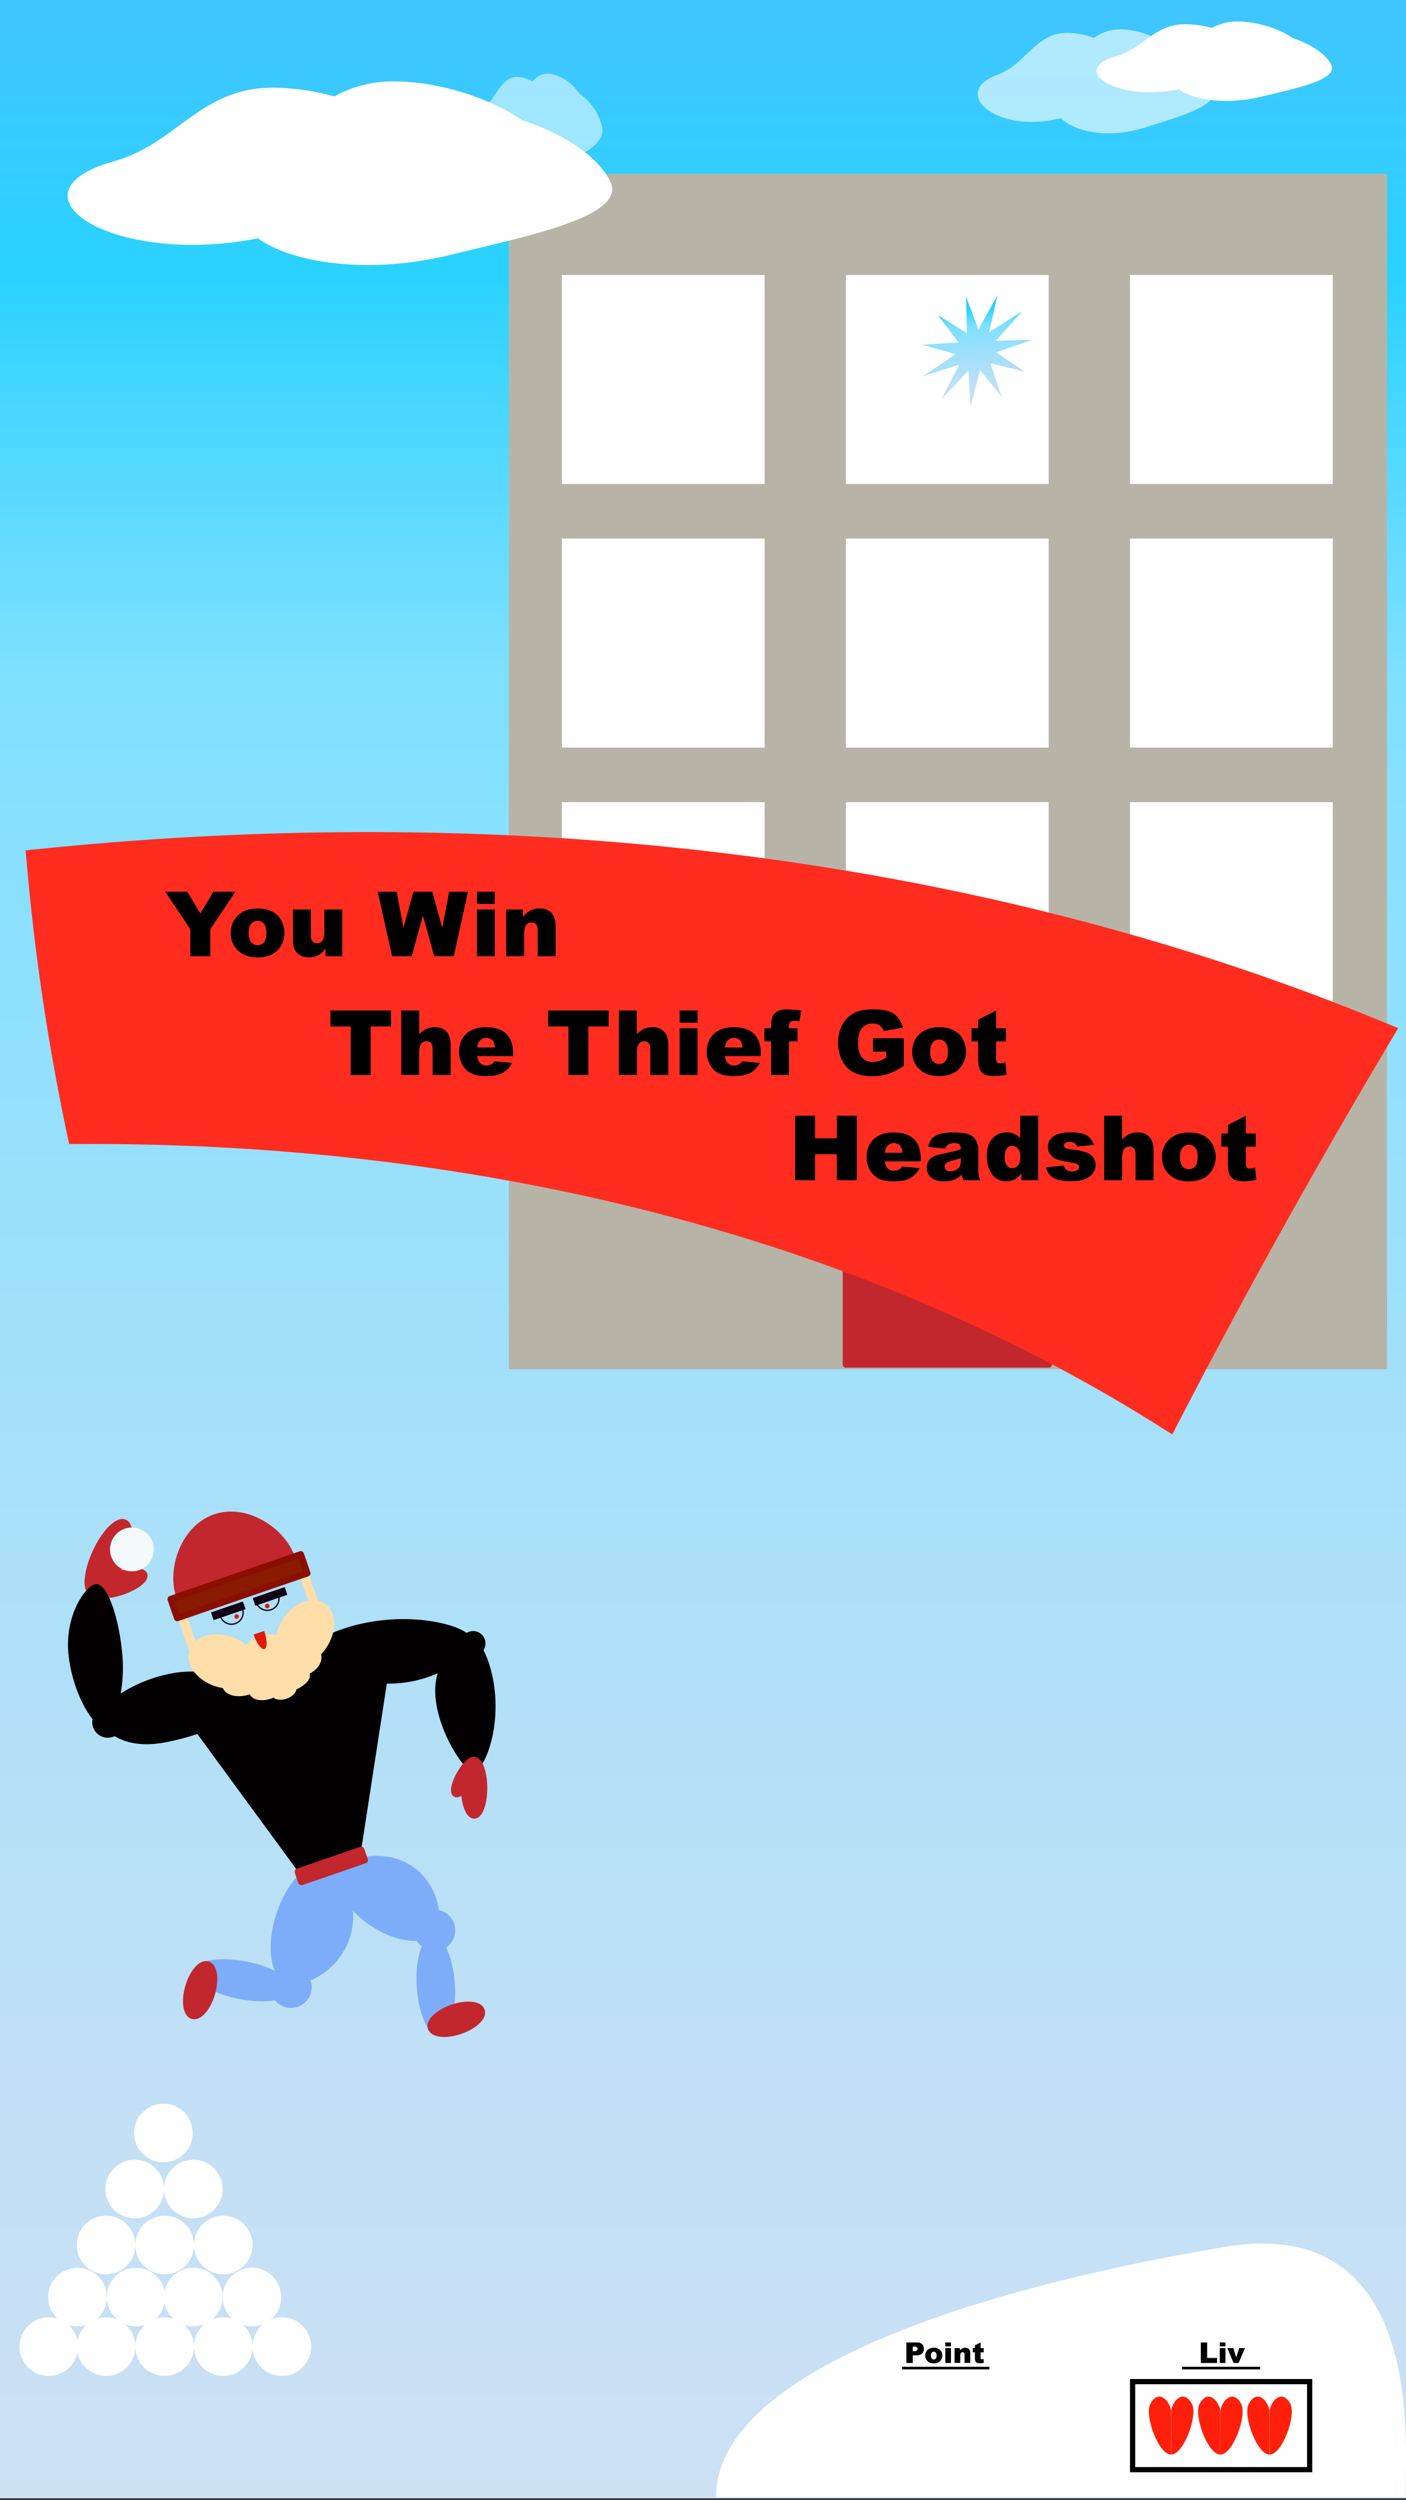 <svg id="Layer_1" data-name="Layer 1" xmlns="http://www.w3.org/2000/svg" xmlns:xlink="http://www.w3.org/1999/xlink" width="1080" height="1920" viewBox="0 0 1080 1920"><rect x="0" y="0" width="1080" height="1920" fill="#333333" stroke="none"/><defs><style>.cls-1{fill:url(#linear-gradient);}.cls-2{fill:#b7b4a7;}.cls-3,.cls-6,.cls-7{fill:#fff;}.cls-4{fill:#c1272d;}.cls-4,.cls-5{stroke:#c1272d;}.cls-16,.cls-21,.cls-4,.cls-5{stroke-linejoin:round;}.cls-16,.cls-4{stroke-width:5px;}.cls-5,.cls-9{stroke-width:4px;}.cls-6{opacity:0.52;}.cls-7{opacity:0.6;}.cls-8{fill:#ff1f0a;}.cls-10,.cls-12,.cls-13,.cls-9{fill:none;}.cls-10,.cls-9{stroke:#000;}.cls-10,.cls-12,.cls-13,.cls-15,.cls-9{stroke-miterlimit:10;}.cls-10{stroke-width:2px;}.cls-11{fill:#ff2c1f;}.cls-12{stroke:#ff2c1f;stroke-width:29px;}.cls-13{stroke:#100015;}.cls-14{fill:#df1900;}.cls-15,.cls-21{fill:#ffdeaa;stroke:#ffdeaa;}.cls-15{stroke-width:7px;}.cls-16{fill:#8a1b00;stroke:#8a0f00;}.cls-17{fill:#100015;}.cls-18{fill:#f4f9f9;}.cls-19{fill:#020000;}.cls-20{fill:#7dadf9;}.cls-21{stroke-width:6px;}.cls-22{fill:url(#linear-gradient-2);}</style><linearGradient id="linear-gradient" x1="540.5" y1="1918.5" x2="540.5" y2="-1.5" gradientUnits="userSpaceOnUse"><stop offset="0" stop-color="#cce0f4"/><stop offset="0.15" stop-color="#c3e0f5"/><stop offset="0.4" stop-color="#a9e0f9"/><stop offset="0.72" stop-color="#80e0ff"/><stop offset="0.73" stop-color="#7fe0ff"/><stop offset="0.89" stop-color="#2ad2ff"/><stop offset="0.99" stop-color="#3fc6ff"/></linearGradient><linearGradient id="linear-gradient-2" x1="659.3" y1="407.99" x2="659.3" y2="329.03" gradientTransform="matrix(1.07, -0.08, -0.08, 1.09, 71.94, -78.35)" xlink:href="#linear-gradient"/></defs><title>Artboard 48</title><rect class="cls-1" y="-1.5" width="1081" height="1920"/><rect class="cls-2" x="390.94" y="133.5" width="674.45" height="918"/><rect class="cls-3" x="431.6" y="211.19" width="155.72" height="160.5"/><rect class="cls-3" x="649.81" y="211.19" width="155.72" height="160.5"/><rect class="cls-3" x="868.01" y="211.19" width="155.72" height="160.5"/><rect class="cls-3" x="431.6" y="413.6" width="155.72" height="160.5"/><rect class="cls-3" x="649.81" y="413.6" width="155.72" height="160.5"/><rect class="cls-3" x="868.01" y="413.6" width="155.72" height="160.5"/><rect class="cls-3" x="431.6" y="616.01" width="155.72" height="160.5"/><rect class="cls-3" x="649.81" y="616.01" width="155.72" height="160.5"/><rect class="cls-3" x="868.01" y="616.01" width="155.72" height="160.5"/><rect class="cls-4" x="649.81" y="828.99" width="155.72" height="218.77"/><ellipse class="cls-5" cx="783.21" cy="971.25" rx="10.41" ry="10.73"/><line x1="1044.49" y1="1076.96" x2="604.51" y2="1727.04"/><line x1="377.84" y1="1082.83" x2="38" y2="1279.5"/><path class="cls-3" d="M468.7,139.28c-10.09-20.34-37.35-37.09-67.55-46.93-26.33-18.13-65.73-29.66-97.83-29.85a93.63,93.63,0,0,0-46.56,11.56,182.08,182.08,0,0,0-46.09-6.76c-57-.33-74.52,43-122.93,56.48C1.16,148,85.16,205.22,198.26,183c23.54,17.58,81.59,28.9,147.51,12.77C404.46,181.41,482.07,166.25,468.7,139.28Z"/><circle class="cls-3" cx="37.5" cy="1802" r="22.5"/><circle class="cls-3" cx="81.5" cy="1802" r="22.5"/><circle class="cls-3" cx="193.5" cy="1764" r="22.5"/><circle class="cls-3" cx="148.5" cy="1764" r="22.5"/><circle class="cls-3" cx="104.5" cy="1764" r="22.5"/><circle class="cls-3" cx="59.5" cy="1764" r="22.5"/><circle class="cls-3" cx="216.5" cy="1802" r="22.5"/><circle class="cls-3" cx="171.5" cy="1802" r="22.5"/><circle class="cls-3" cx="126.5" cy="1802" r="22.5"/><circle class="cls-3" cx="125.5" cy="1638" r="22.5"/><circle class="cls-3" cx="148.5" cy="1681" r="22.5"/><circle class="cls-3" cx="103.5" cy="1681" r="22.5"/><circle class="cls-3" cx="171.5" cy="1724" r="22.5"/><circle class="cls-3" cx="126.5" cy="1724" r="22.5"/><circle class="cls-3" cx="81.5" cy="1724" r="22.5"/><path class="cls-3" d="M1022.56,49.71c-4.36-8.8-16.15-16-29.21-20.3C982,21.57,964.91,16.58,951,16.5a40.52,40.52,0,0,0-20.14,5A78.46,78.46,0,0,0,911,18.58C886.3,18.43,878.72,37.15,857.78,43c-37.45,10.46-1.12,35.22,47.81,25.61,10.18,7.6,35.28,12.5,63.8,5.52C994.78,67.93,1028.34,61.38,1022.56,49.71Z"/><path class="cls-6" d="M462.34,96.79a42.25,42.25,0,0,0-17-24.63c-6.62-9.51-16.52-15.56-24.59-15.66-4.79-.06-8.47,2.45-11.71,6.07A24.39,24.39,0,0,0,397.46,59c-14.32-.17-18.73,22.53-30.9,29.64-21.77,12.69-.65,42.73,27.78,31.06,5.92,9.23,20.52,15.17,37.09,6.71C446.19,118.9,465.7,110.94,462.34,96.79Z"/><path class="cls-7" d="M932.84,66c-4.4-11.52-16.3-21-29.48-26.57-11.49-10.26-28.68-16.79-42.69-16.9a33.77,33.77,0,0,0-20.32,6.55,62.49,62.49,0,0,0-20.11-3.83c-24.87-.19-32.52,24.31-53.64,32-37.79,13.7-1.13,46.1,48.23,33.52,10.27,10,35.6,16.36,64.37,7.23C904.8,89.82,938.67,81.23,932.84,66Z"/><path class="cls-3" d="M550,1917.5c0-90.85,178.92-156.36,390.5-192,162.51-27.38,136.63,170,139.5,192"/><path class="cls-8" d="M975.22,1884.87c9.43.47,20.78-30,15.95-38.89-7-12.8-16-.44-15.91,6.16"/><path class="cls-8" d="M975.22,1884.87c-9.43.47-20.78-30-16-38.89,7-12.8,16-.44,15.91,6.16"/><path class="cls-8" d="M899.58,1884.87c9.42.47,20.78-30,15.94-38.89-7-12.8-16-.44-15.9,6.16"/><path class="cls-8" d="M899.57,1884.87c-9.43.47-20.78-30-15.94-38.89,7-12.8,16-.44,15.9,6.16"/><path class="cls-8" d="M937.4,1884.87c9.43.47,20.78-30,16-38.89-7-12.8-16-.44-15.91,6.16"/><path class="cls-8" d="M937.4,1884.87c-9.43.47-20.79-30-15.95-38.89,7-12.8,16-.44,15.9,6.16"/><rect class="cls-9" x="870" y="1828.9" width="136" height="67.6"/><path d="M696.21,1798.84h8.09a5.54,5.54,0,0,1,4,1.26,4.68,4.68,0,0,1,1.31,3.57,4.84,4.84,0,0,1-1.43,3.73,6.21,6.21,0,0,1-4.38,1.34H701.1v5.85h-4.89Zm4.89,6.71h1.19a3.05,3.05,0,0,0,2-.49,1.56,1.56,0,0,0,.57-1.25,1.74,1.74,0,0,0-.5-1.25,2.54,2.54,0,0,0-1.86-.52H701.1Z"/><path d="M710.72,1808.92a5.71,5.71,0,0,1,1.77-4.31,6.6,6.6,0,0,1,4.75-1.69,6.52,6.52,0,0,1,5.18,2,5.75,5.75,0,0,1,1.41,3.94,5.69,5.69,0,0,1-1.75,4.31,6.62,6.62,0,0,1-4.82,1.69,6.77,6.77,0,0,1-4.45-1.4A5.6,5.6,0,0,1,710.72,1808.92Zm4.39,0a3.45,3.45,0,0,0,.61,2.25,2,2,0,0,0,3.11,0,3.59,3.59,0,0,0,.61-2.31,3.37,3.37,0,0,0-.62-2.21,1.89,1.89,0,0,0-1.51-.72,2,2,0,0,0-1.58.74A3.37,3.37,0,0,0,715.11,1808.91Z"/><path d="M726.1,1798.84h4.37v3H726.1Zm0,4.34h4.37v11.41H726.1Z"/><path d="M733.26,1803.18h4.07V1805a6.17,6.17,0,0,1,1.85-1.63,4.8,4.8,0,0,1,2.28-.49,3.72,3.72,0,0,1,2.84,1.08,4.72,4.72,0,0,1,1,3.34v7.25h-4.39v-6.28a2.27,2.27,0,0,0-.4-1.52,1.42,1.42,0,0,0-1.11-.44,1.59,1.59,0,0,0-1.29.6,3.49,3.49,0,0,0-.5,2.16v5.48h-4.37Z"/><path d="M753.21,1798.84v4.34h2.41v3.2h-2.41v4a2.24,2.24,0,0,0,.14,1,.79.79,0,0,0,.75.36,4.71,4.71,0,0,0,1.36-.28l.32,3a14,14,0,0,1-3,.36,5.28,5.28,0,0,1-2.41-.42,2.57,2.57,0,0,1-1.14-1.27,7.44,7.44,0,0,1-.37-2.77v-4h-1.62v-3.2h1.62v-2.1Z"/><line class="cls-10" x1="760" y1="1818.5" x2="693" y2="1818.5"/><path d="M922.39,1798.84h4.87v11.87h7.59v3.88H922.39Z"/><path d="M936.94,1798.84h4.37v3h-4.37Zm0,4.34h4.37v11.41h-4.37Z"/><path d="M942.81,1803.18h4.55l2.22,7.23,2.29-7.23h4.41l-4.84,11.41h-3.88Z"/><line class="cls-10" x1="968" y1="1818.5" x2="908" y2="1818.5"/><path class="cls-11" d="M64.86,864c324.91-.79,610.18,79.14,830,216.88q72.5-140,158.1-284.3C765.06,678.52,416.64,627.81,35.39,666A1708.5,1708.5,0,0,0,64.86,864Z"/><path class="cls-12" d="M64.86,864c324.91-.79,610.18,79.14,830,216.88q72.5-140,158.1-284.3C765.06,678.52,416.64,627.81,35.39,666A1708.5,1708.5,0,0,0,64.86,864Z"/><path d="M126.91,684.79h17l10,16.7,10-16.7H180.8l-19.26,28.78v20.75H146.2V713.57Z"/><path d="M177.25,716.48A17.94,17.94,0,0,1,182.79,703q5.53-5.33,15-5.33,10.77,0,16.28,6.26a19.53,19.53,0,0,1-1.06,26q-5.49,5.29-15.19,5.29-8.64,0-14-4.4A17.6,17.6,0,0,1,177.25,716.48Zm13.78,0q0,4.8,1.95,7.1a6.35,6.35,0,0,0,9.76,0q1.9-2.27,1.91-7.26c0-3.11-.64-5.43-1.93-6.94a6,6,0,0,0-4.76-2.29,6.26,6.26,0,0,0-5,2.32C191.69,710.94,191,713.29,191,716.44Z"/><path d="M262.9,734.32H250.06V728.5a19.07,19.07,0,0,1-5.8,5.11,15.44,15.44,0,0,1-7.18,1.52q-5.67,0-8.9-3.4T225,721.27V698.44h13.81v19.73q0,3.38,1.25,4.79a4.45,4.45,0,0,0,3.52,1.42,5,5,0,0,0,4-1.89c1-1.26,1.57-3.52,1.57-6.79V698.44H262.9Z"/><path d="M290.13,684.79h14.54l5.23,27.72,7.66-27.72h14.49l7.67,27.69L345,684.79h14.47l-10.92,49.53h-15l-8.69-31.19-8.65,31.19h-15Z"/><path d="M366.32,684.79h13.75v9.35H366.32Zm0,13.65h13.75v35.88H366.32Z"/><path d="M388.85,698.44h12.81v5.84a19,19,0,0,1,5.81-5.12,15.37,15.37,0,0,1,7.16-1.54q5.72,0,8.94,3.4t3.23,10.49v22.81H413V714.58q0-3.37-1.25-4.78a4.5,4.5,0,0,0-3.52-1.4,5,5,0,0,0-4,1.89q-1.56,1.9-1.56,6.79v17.24H388.85Z"/><path d="M253.81,776h46.52v12.23H284.72v37.3h-15.3v-37.3H253.81Z"/><path d="M308.2,776H322v18.25a18.6,18.6,0,0,1,5.57-4.16,15.88,15.88,0,0,1,6.55-1.25,11.6,11.6,0,0,1,8.84,3.41q3.22,3.42,3.23,10.48v22.8H332.33V805.8q0-3.37-1.25-4.78a4.5,4.5,0,0,0-3.52-1.4,5,5,0,0,0-4.05,1.89c-1,1.26-1.55,3.53-1.55,6.79v17.23H308.2Z"/><path d="M394.19,811H366.62a8.9,8.9,0,0,0,1.79,4.93,6.53,6.53,0,0,0,5.2,2.33,7.89,7.89,0,0,0,3.86-1,9.1,9.1,0,0,0,2.39-2.27l13.55,1.25a19.38,19.38,0,0,1-7.5,7.76q-4.4,2.34-12.6,2.35-7.12,0-11.22-2a16.39,16.39,0,0,1-6.77-6.38,19.3,19.3,0,0,1-2.69-10.29q0-8.42,5.39-13.62t14.88-5.2q7.71,0,12.17,2.33a15.83,15.83,0,0,1,6.79,6.76q2.33,4.43,2.33,11.52Zm-14-6.59q-.4-4-2.14-5.71a6.72,6.72,0,0,0-9.82.88,9.6,9.6,0,0,0-1.59,4.83Z"/><path d="M421,776h46.52v12.23H451.93v37.3h-15.3v-37.3H421Z"/><path d="M475.41,776h13.75v18.25a18.63,18.63,0,0,1,5.58-4.16,15.85,15.85,0,0,1,6.55-1.25,11.6,11.6,0,0,1,8.84,3.41q3.23,3.42,3.22,10.48v22.8H499.54V805.8q0-3.37-1.25-4.78a4.5,4.5,0,0,0-3.52-1.4,5,5,0,0,0-4,1.89c-1,1.26-1.56,3.53-1.56,6.79v17.23H475.41Z"/><path d="M522.07,776h13.75v9.36H522.07Zm0,13.65h13.75v35.88H522.07Z"/><path d="M584.44,811H556.87a8.9,8.9,0,0,0,1.79,4.93,6.53,6.53,0,0,0,5.2,2.33,7.89,7.89,0,0,0,3.86-1,9.1,9.1,0,0,0,2.39-2.27l13.55,1.25a19.38,19.38,0,0,1-7.5,7.76q-4.39,2.34-12.6,2.35-7.12,0-11.22-2a16.39,16.39,0,0,1-6.77-6.38,19.3,19.3,0,0,1-2.69-10.29q0-8.42,5.39-13.62t14.88-5.2q7.71,0,12.17,2.33a15.83,15.83,0,0,1,6.79,6.76q2.32,4.43,2.33,11.52Zm-14-6.59q-.41-4-2.14-5.71a6.72,6.72,0,0,0-9.82.88,9.6,9.6,0,0,0-1.59,4.83Z"/><path d="M606.06,789.65h6.56v10.07h-6.56v25.81H592.28V799.72h-5.14V789.65h5.14V788a27.11,27.11,0,0,1,.47-4.83,9.85,9.85,0,0,1,1.77-4.31,9.3,9.3,0,0,1,3.65-2.7,17.79,17.79,0,0,1,6.88-1,94.21,94.21,0,0,1,10.51.84L614,784.31a25.81,25.81,0,0,0-4-.4,4.4,4.4,0,0,0-2.67.63,3.44,3.44,0,0,0-1.15,2A18.18,18.18,0,0,0,606.06,789.65Z"/><path d="M670.59,807.59v-10.3h23.65v21.12a48.68,48.68,0,0,1-12,6.3,40.89,40.89,0,0,1-12.38,1.67q-8.82,0-14.38-3a20.6,20.6,0,0,1-8.61-9,29.42,29.42,0,0,1-3.06-13.65,28.51,28.51,0,0,1,3.35-14.11,21.68,21.68,0,0,1,9.79-9.1q5-2.4,13.55-2.4,8.22,0,12.28,1.49a15.84,15.84,0,0,1,6.76,4.61,20.44,20.44,0,0,1,4,7.92l-14.77,2.64a7.91,7.91,0,0,0-3.09-4.29,9.56,9.56,0,0,0-5.55-1.49,10,10,0,0,0-8,3.5q-3,3.5-3,11.06,0,8,3,11.49a10.62,10.62,0,0,0,8.42,3.44,15.84,15.84,0,0,0,4.9-.74,26.62,26.62,0,0,0,5.34-2.53v-4.67Z"/><path d="M700.73,807.7a18,18,0,0,1,5.54-13.54q5.55-5.31,15-5.32,10.77,0,16.28,6.25a19.54,19.54,0,0,1-1.06,26q-5.49,5.28-15.19,5.29-8.64,0-14-4.4A17.62,17.62,0,0,1,700.73,807.7Zm13.79,0c0,3.2.64,5.56,1.94,7.1a6.37,6.37,0,0,0,9.76,0c1.28-1.51,1.91-3.93,1.91-7.26q0-4.66-1.92-6.95a6,6,0,0,0-4.77-2.28,6.2,6.2,0,0,0-5,2.32Q714.51,802.93,714.52,807.66Z"/><path d="M765.16,776v13.65h7.57v10.07h-7.57v12.71a6.92,6.92,0,0,0,.44,3,2.53,2.53,0,0,0,2.37,1.15,15.25,15.25,0,0,0,4.25-.88l1,9.49a45.1,45.1,0,0,1-9.53,1.12c-3.42,0-6-.44-7.57-1.32a8.06,8.06,0,0,1-3.6-4c-.77-1.79-1.16-4.68-1.16-8.69V799.72h-5.07V789.65h5.07v-6.59Z"/><path d="M610.76,856.81h15.31v17.34h16.72V856.81h15.37v49.53H642.79v-20H626.07v20H610.76Z"/><path d="M707.25,891.82H679.69a8.82,8.82,0,0,0,1.79,4.93,6.51,6.51,0,0,0,5.2,2.33,7.88,7.88,0,0,0,3.85-1,9.27,9.27,0,0,0,2.4-2.27l13.55,1.25a19.38,19.38,0,0,1-7.5,7.76q-4.4,2.34-12.6,2.35-7.14,0-11.22-2a16.42,16.42,0,0,1-6.78-6.38,19.29,19.29,0,0,1-2.68-10.29q0-8.41,5.39-13.61T686,869.65q7.71,0,12.16,2.33a15.72,15.72,0,0,1,6.79,6.76q2.34,4.43,2.33,11.52Zm-14-6.59q-.4-4-2.15-5.71a6.71,6.71,0,0,0-9.81.88,9.41,9.41,0,0,0-1.59,4.83Z"/><path d="M726.11,882.09,713,880.7a14.73,14.73,0,0,1,2.14-5.42,11.76,11.76,0,0,1,4-3.43,16.72,16.72,0,0,1,5.2-1.62,41.28,41.28,0,0,1,7.16-.58,56,56,0,0,1,9.94.7,12.79,12.79,0,0,1,6.25,2.88,10.22,10.22,0,0,1,2.77,4.31,15.69,15.69,0,0,1,1,5.32v15.85a19.43,19.43,0,0,0,.32,4,17.51,17.51,0,0,0,1.41,3.66H740.3a12,12,0,0,1-1-2.11,15.22,15.22,0,0,1-.48-2.28,17.62,17.62,0,0,1-5.37,3.72,22.37,22.37,0,0,1-8.48,1.49q-6.42,0-9.75-3a9.43,9.43,0,0,1-3.33-7.33,9.57,9.57,0,0,1,2.4-6.72q2.4-2.64,8.85-3.92,7.74-1.56,10-2.18a47.35,47.35,0,0,0,4.87-1.64,4.84,4.84,0,0,0-1-3.55,5.31,5.31,0,0,0-3.69-1,9.49,9.49,0,0,0-5.06,1.08A5.89,5.89,0,0,0,726.11,882.09ZM738,889.32q-2.85,1-5.92,1.79-4.18,1.11-5.3,2.19a3.52,3.52,0,0,0,0,5.19,4.78,4.78,0,0,0,3.33,1,8.49,8.49,0,0,0,4.27-1.12,6.72,6.72,0,0,0,2.81-2.72,9.09,9.09,0,0,0,.83-4.17Z"/><path d="M797.5,856.81v49.53H784.63V901a17.44,17.44,0,0,1-4.94,4.56,14,14,0,0,1-6.62,1.56q-7.34,0-11.2-5.58A23.17,23.17,0,0,1,758,888q0-8.91,4.28-13.65a14,14,0,0,1,10.86-4.73,15.17,15.17,0,0,1,5.83,1.08,13.43,13.43,0,0,1,4.64,3.25V856.81ZM783.71,888.3c0-2.81-.59-4.91-1.79-6.3a5.72,5.72,0,0,0-4.52-2.08,5,5,0,0,0-4,2q-1.64,2-1.63,6.69,0,4.39,1.68,6.43a5.12,5.12,0,0,0,4.14,2.05A5.55,5.55,0,0,0,782,895Q783.71,893,783.71,888.3Z"/><path d="M803.45,896.38l13.65-1.29a6.7,6.7,0,0,0,2.36,3.48,7,7,0,0,0,4,1,6.87,6.87,0,0,0,4.3-1.18,2.65,2.65,0,0,0,1.18-2.19,2.52,2.52,0,0,0-1.56-2.3,28.37,28.37,0,0,0-5.91-1.41,62.37,62.37,0,0,1-9.95-2.32,10.37,10.37,0,0,1-4.69-3.59,9.29,9.29,0,0,1-1.91-5.77,9.43,9.43,0,0,1,2.06-6.11,12.2,12.2,0,0,1,5.67-3.83,30,30,0,0,1,9.7-1.27,33.7,33.7,0,0,1,9.48,1,12.44,12.44,0,0,1,5.1,3,16,16,0,0,1,3.39,5.58l-13,1.28a4.4,4.4,0,0,0-1.69-2.53,6.89,6.89,0,0,0-3.92-1.08,5.56,5.56,0,0,0-3.39.82,2.47,2.47,0,0,0-1.07,2,2.13,2.13,0,0,0,1.36,2,21.75,21.75,0,0,0,5.87,1.22,39.61,39.61,0,0,1,10.21,2.16,11.26,11.26,0,0,1,5.12,3.94,9.72,9.72,0,0,1,1.77,5.64,11.07,11.07,0,0,1-1.88,6,12.69,12.69,0,0,1-5.91,4.68q-4,1.74-11,1.74-9.84,0-14-2.81A12.59,12.59,0,0,1,803.45,896.38Z"/><path d="M848.14,856.81H861.9v18.25a18.6,18.6,0,0,1,5.57-4.16,15.9,15.9,0,0,1,6.56-1.25,11.59,11.59,0,0,1,8.83,3.41q3.23,3.42,3.23,10.48v22.8H872.27V886.61q0-3.37-1.25-4.78a4.5,4.5,0,0,0-3.52-1.4,5,5,0,0,0-4,1.89c-1,1.26-1.55,3.53-1.55,6.79v17.23H848.14Z"/><path d="M892.61,888.51A17.94,17.94,0,0,1,898.15,875q5.54-5.31,15-5.32,10.77,0,16.28,6.25a19.54,19.54,0,0,1-1.06,26q-5.49,5.28-15.19,5.29-8.65,0-14-4.4A17.62,17.62,0,0,1,892.61,888.51Zm13.78,0q0,4.8,1.94,7.1a6.38,6.38,0,0,0,9.77,0q1.9-2.26,1.91-7.26,0-4.67-1.93-7a6,6,0,0,0-4.76-2.28,6.22,6.22,0,0,0-5,2.32Q906.39,883.74,906.39,888.47Z"/><path d="M957,856.81v13.65h7.57v10.07H957v12.71a6.77,6.77,0,0,0,.44,3,2.52,2.52,0,0,0,2.36,1.14,15.21,15.21,0,0,0,4.26-.87l1,9.49a45,45,0,0,1-9.53,1.12q-5.13,0-7.56-1.32a8.06,8.06,0,0,1-3.6-4c-.78-1.79-1.17-4.68-1.17-8.69V880.53h-5.07V870.46h5.07v-6.58Z"/><path class="cls-13" d="M186.18,1235.19a8.95,8.95,0,1,1-16.92,5.82"/><circle class="cls-14" cx="181.79" cy="1241.37" r="1.74"/><line class="cls-15" x1="140.22" y1="1242.34" x2="149.21" y2="1268.49"/><line class="cls-15" x1="233.94" y1="1210.09" x2="242.94" y2="1236.24"/><circle class="cls-14" cx="205.3" cy="1233.28" r="1.74"/><path class="cls-4" d="M137.76,1225.71c-7.09-20.6,3.62-52.26,27.44-60.45S216.94,1175.43,224,1196"/><rect class="cls-16" x="130.84" y="1210.36" width="105.62" height="15.33" transform="translate(-386.24 125.99) rotate(-18.98)"/><rect class="cls-17" x="194.54" y="1222.75" width="25.92" height="6.27" transform="translate(-387.5 134.18) rotate(-18.98)"/><rect class="cls-17" x="162.45" y="1233.79" width="25.92" height="6.27" transform="translate(-392.84 124.34) rotate(-18.98)"/><path class="cls-13" d="M214.09,1225.59a9,9,0,0,1-16.93,5.82"/><ellipse class="cls-4" cx="83.3" cy="1196.2" rx="29.69" ry="10.67" transform="translate(-1036.88 768.4) rotate(-65.11)"/><ellipse class="cls-4" cx="91.85" cy="1215.81" rx="20.07" ry="6.68" transform="translate(-390.51 96.01) rotate(-18.98)"/><circle class="cls-18" cx="101.35" cy="1189.83" r="16.84"/><circle class="cls-19" cx="363.46" cy="1262" r="9.46"/><path class="cls-19" d="M362.66,1258.55l-.44,0c-2.32-8.68-33.6-18-67.61-14.42-34.84,3.65-60.71,18.49-59.78,27.33a7,7,0,0,0,2.32,3.91l-44.88,19.46c-12.72-7.23-36.21-14-59.2-10a110.9,110.9,0,0,0-40.35,15.68,116.84,116.84,0,0,0,1.08-31.69c-3-29.92-12.15-53.11-20.08-52.3s-24.16,23.93-21.12,53.86c2.13,21,10.78,40.32,18.5,49.77a11.94,11.94,0,0,0,15.6,13.64,10.56,10.56,0,0,0,1.38-.58c8,4.89,20.37,8.1,37.73,5a194.06,194.06,0,0,0,25.79-6.64L266.9,1489l30.23-196.09a105,105,0,0,0,11.06-.53,90.94,90.94,0,0,0,28-7.45,48,48,0,0,0-1.88,13.95c.23,28.15,22.18,61.71,29.15,61.65s17.42-23,17.19-51.11S369.63,1258.5,362.66,1258.55Z"/><ellipse class="cls-4" cx="364.14" cy="1372.86" rx="7.64" ry="21.25" transform="translate(-6.92 1.85) rotate(-0.29)"/><ellipse class="cls-4" cx="357.23" cy="1364.72" rx="14.78" ry="4.65" transform="translate(-1006.46 1003.57) rotate(-60.5)"/><path class="cls-20" d="M348.85,1477.18A15.9,15.9,0,0,0,337,1466.79c-1.35-11.68-7.94-25.42-20.62-33.79-20.06-13.23-47.76-8-54.82,2.7a12.45,12.45,0,0,0-1.15,2.2c-2.78-3.39-5.86-5.8-9-6.84-13-4.36-30.37,12.64-38.89,38-5.85,17.37-6,34.14-1.34,44.38a86.48,86.48,0,0,0-21.73-7.09c-20.88-4.07-39.06-.93-40.61,7s14.13,17.68,35,21.74c10.34,2,20,2.26,27.34,1a15.9,15.9,0,0,0,27.35-15.24,54,54,0,0,0,29.93-32.12,55,55,0,0,0,2.64-21.45,76.88,76.88,0,0,0,14,11.73c12.22,8.06,25.14,12,35,11.37a15.81,15.81,0,0,0,3.84,4.4c-3.06,7.25-4.61,18.51-3.8,31,1.37,21.23,9,38,17.12,37.49s13.5-18.16,12.13-39.39c-.74-11.39-3.3-21.5-6.75-28.35A15.9,15.9,0,0,0,348.85,1477.18Z"/><ellipse class="cls-4" cx="153.72" cy="1528.4" rx="20.51" ry="9.35" transform="translate(-1356.08 1245.29) rotate(-73.64)"/><ellipse class="cls-4" cx="350.59" cy="1550.59" rx="20.51" ry="9.35" transform="translate(-485.34 198.39) rotate(-18.98)"/><rect class="cls-4" x="228.87" y="1428.7" width="51.41" height="8.31" transform="translate(-452.27 160.75) rotate(-18.98)"/><path class="cls-21" d="M247.57,1233.79c-7.82-5.16-20.15-.27-27.53,10.93a31.16,31.16,0,0,0-5.25,14.78,20.29,20.29,0,0,0-25.16,8.26,31.36,31.36,0,0,0-12.78-7.93c-12.71-4.29-25.44-.56-28.44,8.32s4.89,19.54,17.6,23.83a34.59,34.59,0,0,0,7.45,1.62,4.92,4.92,0,0,0,.24,1.06c1.63,4.73,9.54,6.3,17.67,3.5a25.4,25.4,0,0,0,3.56-1.52,3.89,3.89,0,0,0-.35,3c1.07,3.09,6.85,3.91,12.92,1.82a21.78,21.78,0,0,0,3.42-1.5s0,0,0,.07c.75,2.19,4.46,2.89,8.28,1.58s6.32-4.15,5.56-6.34v0c6.69-2.59,11.19-6.76,10.2-9.63a3.27,3.27,0,0,0-1.93-1.85q.64-.16,1.29-.39c6.73-2.31,10.87-8,9.24-12.76a5.84,5.84,0,0,0-.45-1,33.62,33.62,0,0,0,5.23-6.2C255.75,1252.2,255.39,1239,247.57,1233.79ZM221,1284.32a18.79,18.79,0,0,0,1.15-1.7,10.32,10.32,0,0,0,1.88.94A31.22,31.22,0,0,0,221,1284.32Z"/><path class="cls-14" d="M202.91,1252.41c2.38,6.92,2.49,13.16.25,13.93s-6-4.21-8.38-11.13"/><polygon class="cls-22" points="787.14 285.41 760.75 278.98 769.4 304.72 752.78 284.19 745.48 312.7 743.9 284.59 722.95 306.8 736.92 280.04 708.99 288.91 734.07 271.99 708.01 264.7 736.24 263 720.33 241.86 742.74 255.91 742.04 227.64 751.52 252.99 766.25 226.56 759.78 255.15 785.26 238.95 764.91 261.71 793.05 260.89 765.27 270.6 787.14 285.41"/></svg>